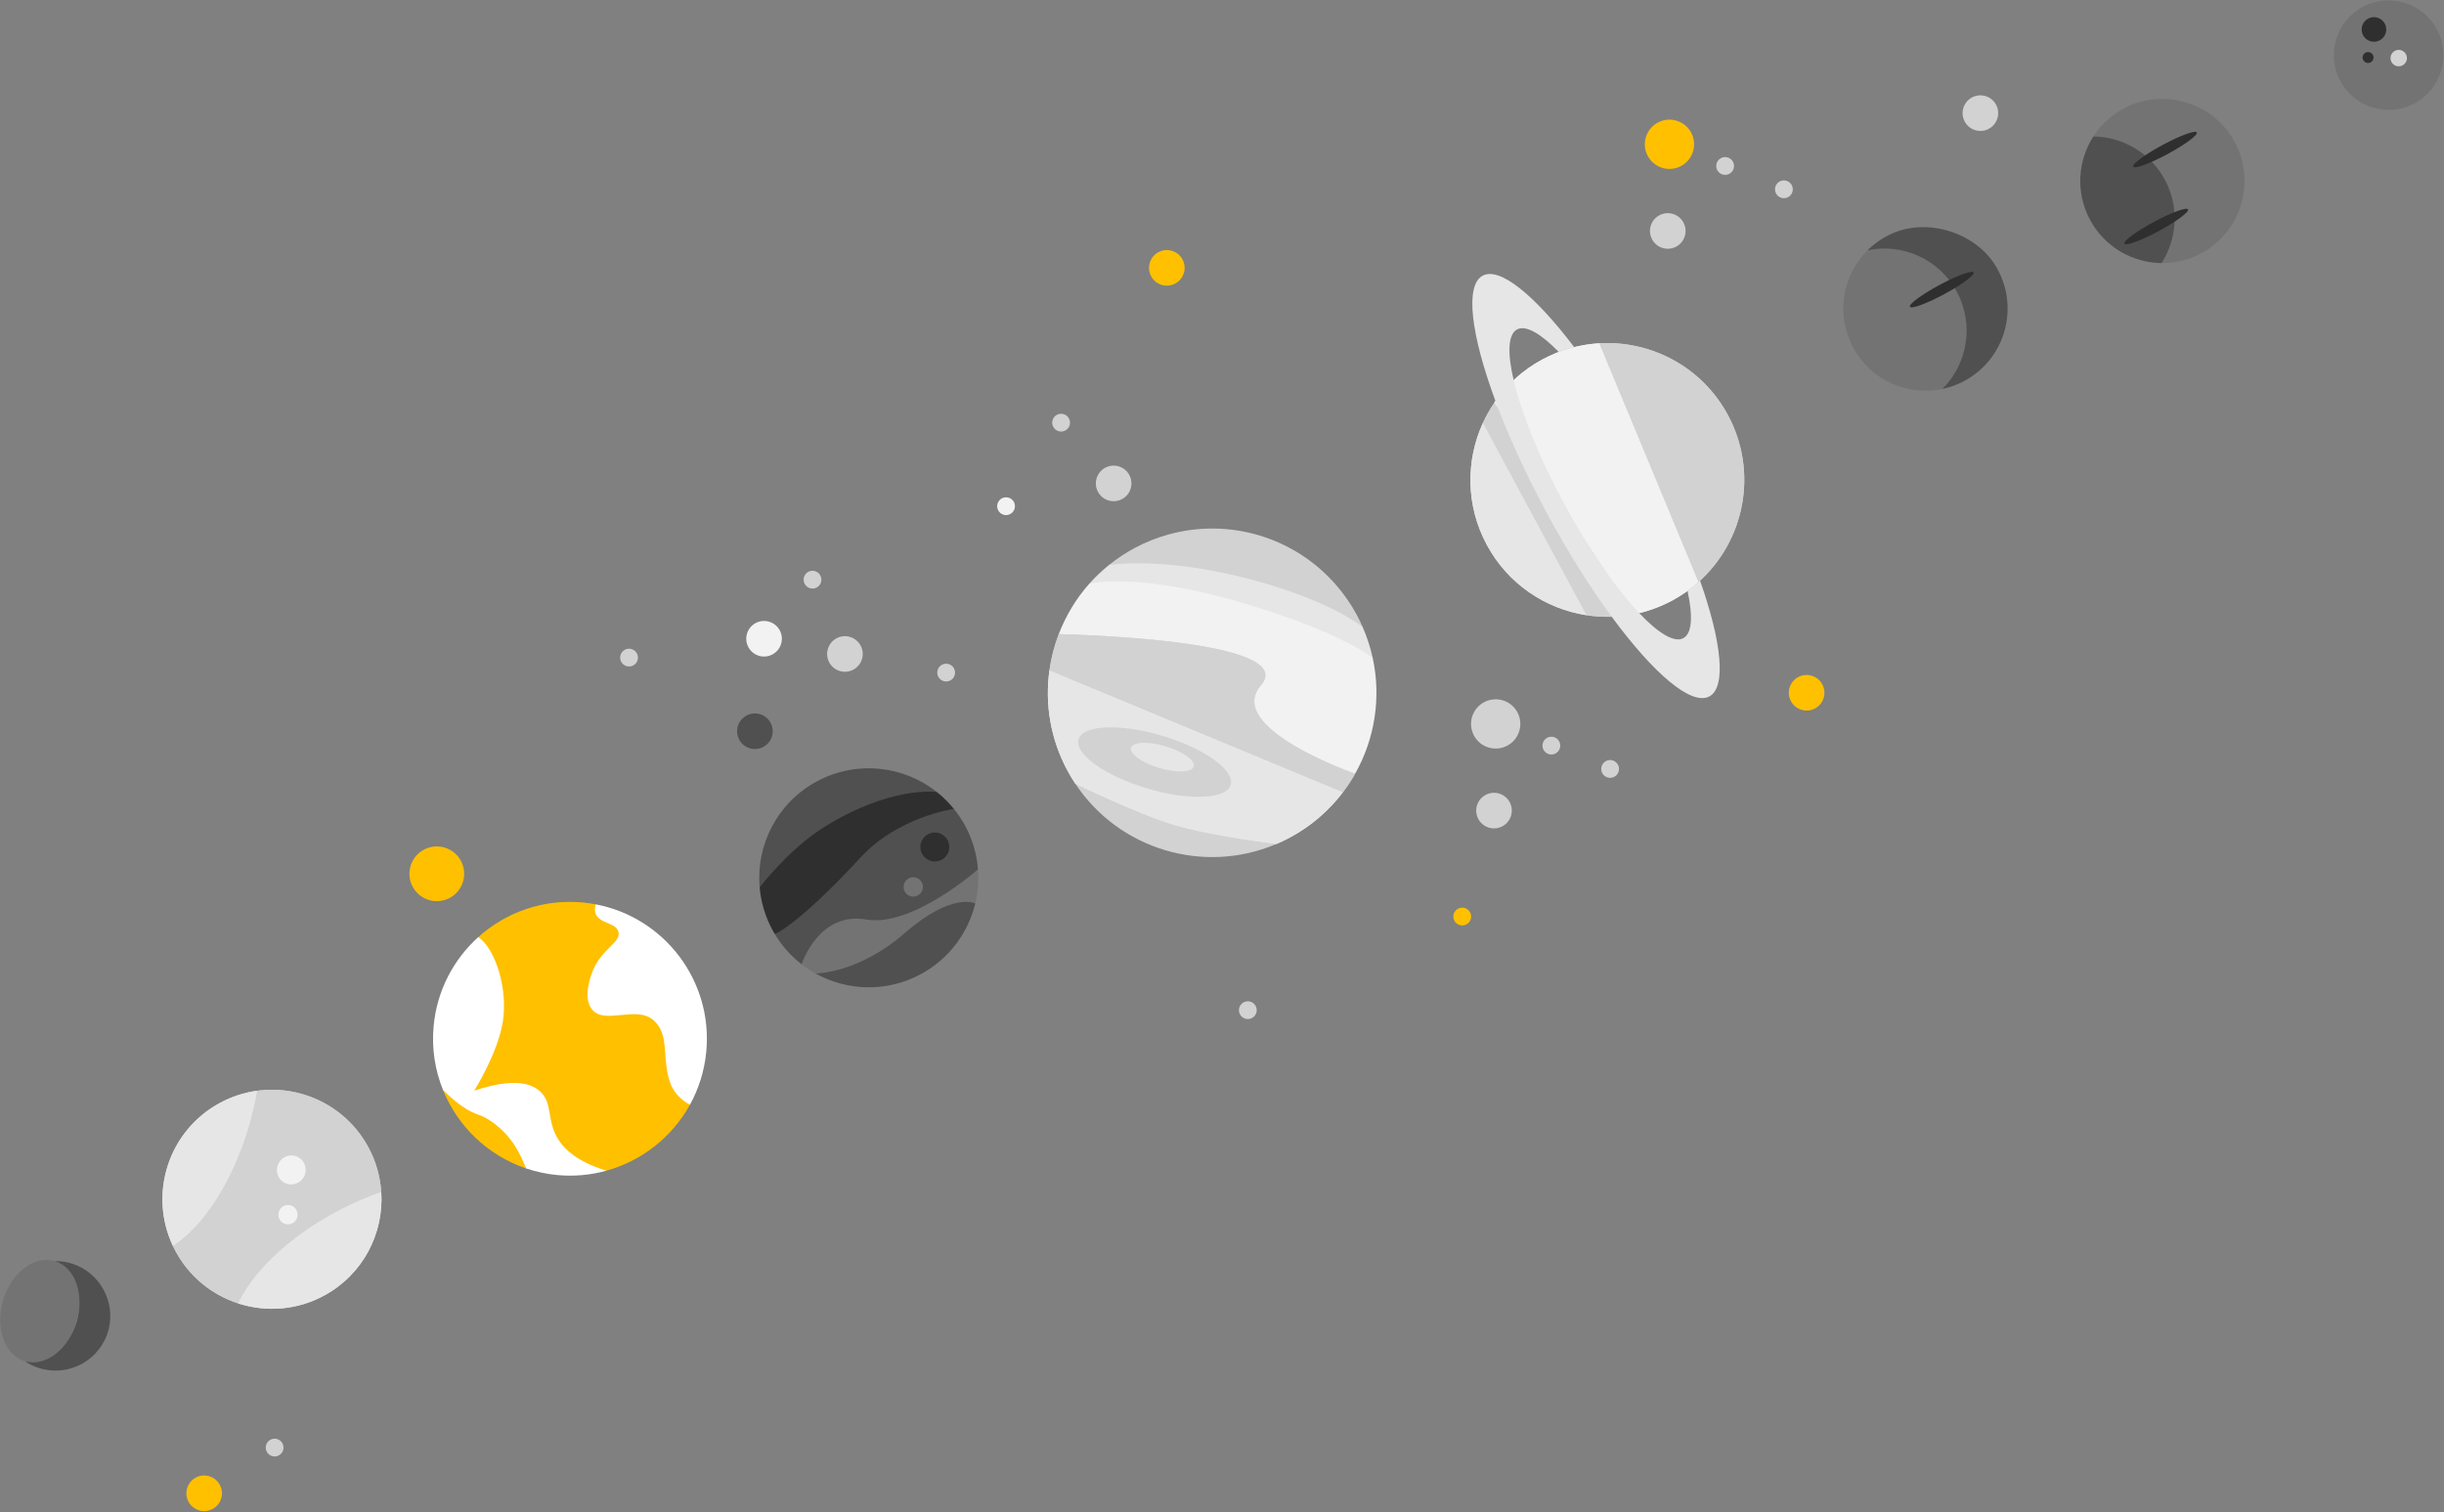 <svg width="2301" height="1424" xmlns="http://www.w3.org/2000/svg" xmlns:xlink="http://www.w3.org/1999/xlink" overflow="hidden"><rect width="100%" height="100%" fill="#808080" stroke="none"/><defs><clipPath id="clip0"><rect x="271" y="129" width="2301" height="1424"/></clipPath></defs><g clip-path="url(#clip0)" transform="translate(-271 -129)"><path d="M339.413 1319.15C333.858 1317.32 328.231 1316.51 322.71 1316.57 322.667 1316.57 322.661 1316.59 322.696 1316.62 340.802 1328.93 349.7 1351.97 343.08 1374.06 336.46 1396.15 316.355 1410.49 294.463 1410.82 294.419 1410.82 294.413 1410.84 294.449 1410.86 298.671 1413.71 303.383 1415.99 308.52 1417.53 336.599 1425.94 366.228 1409.29 373.383 1380.5 379.82 1354.6 364.776 1327.47 339.413 1319.15Z" fill="#505050" fill-rule="evenodd"/><path d="M343.08 1374.06C335.279 1400.08 313.477 1416.54 294.382 1410.82 275.287 1405.1 266.131 1379.36 273.932 1353.33 281.732 1327.31 303.535 1310.85 322.63 1316.57 341.725 1322.29 350.881 1348.03 343.08 1374.06Z" fill="#737373" fill-rule="evenodd"/><path d="M629.969 1251.68C629.046 1237.32 625.119 1222.94 617.85 1209.45 596.846 1170.46 554.355 1150.47 512.919 1156.2 476.057 1187.39 441.044 1258.71 433.683 1302.1 434.501 1303.84 435.359 1305.57 436.279 1307.28 449.416 1331.66 470.965 1348.59 495.394 1356.47 526.739 1351.15 616.409 1281.85 629.969 1251.68Z" fill="#D2D2D2" fill-rule="evenodd"/><path d="M629.969 1251.68C629.046 1237.32 625.119 1222.94 617.85 1209.45 596.846 1170.46 554.355 1150.47 512.919 1156.2 476.057 1187.39 441.044 1258.71 433.683 1302.1 434.501 1303.84 435.359 1305.57 436.279 1307.28 449.416 1331.66 470.965 1348.59 495.394 1356.47 526.739 1351.15 616.409 1281.85 629.969 1251.68Z" fill="#D2D2D2" fill-rule="evenodd"/><path d="M575.982 1349.15C612.631 1329.4 632.478 1290.67 629.969 1251.67 615.967 1256.48 601.576 1262.73 587.247 1270.45 542.391 1294.62 509.03 1327.14 495.393 1356.47 521.203 1364.8 550.224 1363.03 575.982 1349.15Z" fill="#E6E6E6" fill-rule="evenodd"/><path d="M575.982 1349.15C612.631 1329.4 632.478 1290.67 629.969 1251.67 615.967 1256.48 601.576 1262.73 587.247 1270.45 542.391 1294.62 509.03 1327.14 495.393 1356.47 521.203 1364.8 550.224 1363.03 575.982 1349.15Z" fill="#E6E6E6" fill-rule="evenodd"/><path d="M512.919 1156.2C501.068 1157.83 489.299 1161.57 478.148 1167.58 429.722 1193.67 410.593 1252.91 433.683 1302.1 461.505 1284.48 489.098 1243.27 504.719 1191.15 508.267 1179.3 510.987 1167.58 512.919 1156.2Z" fill="#E6E6E6" fill-rule="evenodd"/><path d="M512.919 1156.2C501.068 1157.83 489.299 1161.57 478.148 1167.58 429.722 1193.67 410.593 1252.91 433.683 1302.1 461.505 1284.48 489.098 1243.27 504.719 1191.15 508.267 1179.3 510.987 1167.58 512.919 1156.2Z" fill="#E6E6E6" fill-rule="evenodd"/><path d="M550.786 1275.48C549.338 1280.31 544.287 1283.07 539.505 1281.63 534.722 1280.2 532.019 1275.12 533.467 1270.29 534.916 1265.46 539.967 1262.7 544.749 1264.13 549.531 1265.57 552.234 1270.65 550.786 1275.48Z" fill="#F2F2F2" fill-rule="evenodd"/><path d="M558.202 1234.61C556.028 1241.86 548.464 1246 541.308 1243.86 534.152 1241.72 530.115 1234.1 532.289 1226.84 534.464 1219.58 542.028 1215.44 549.183 1217.59 556.339 1219.73 560.377 1227.35 558.202 1234.61Z" fill="#F2F2F2" fill-rule="evenodd"/><path d="M704.943 939.641C711.697 952.176 707.01 967.813 694.476 974.566 681.941 981.32 666.305 976.633 659.551 964.098 652.797 951.563 657.483 935.927 670.018 929.173 682.553 922.42 698.189 927.106 704.943 939.641Z" fill="#FFC000" fill-rule="evenodd"/><path d="M726.243 1196.16C738.148 1206.73 751.814 1218 766.377 1229.32 775.594 1232.42 785.293 1234.56 795.391 1235.52 811.534 1237.06 827.249 1235.52 841.998 1231.44 844.363 1203.76 828.543 1141.6 806.604 1099.85 783.446 1055.79 755.944 1022.23 721.329 1011.45 698.183 1032.3 682.469 1061.53 679.286 1094.98 677.255 1116.28 680.566 1136.85 688.069 1155.41 697.606 1170.18 714.129 1185.41 726.243 1196.16Z" fill="#FFFFFF" fill-rule="evenodd"/><path d="M814.701 1087.21C842.436 1157.72 905.134 1171.01 920.601 1169.29 928.83 1154.34 934.225 1137.5 935.944 1119.43 942.308 1052.64 896.502 992.934 831.886 980.622 819.022 993.766 796.778 1041.65 814.701 1087.21Z" fill="#FFFFFF" fill-rule="evenodd"/><path d="M766.377 1229.32C760.585 1215.46 753.614 1199.71 735.334 1186.3 722.275 1176.72 720.149 1180.58 705.757 1170.53 703.609 1169.03 696.364 1163.83 688.164 1155.51 688.142 1155.49 688.107 1155.51 688.118 1155.53 701.997 1189.76 730.239 1217.05 766.072 1229.22 766.099 1229.22 766.237 1229.28 766.377 1229.32Z" fill="#FFC000" fill-rule="evenodd"/><path d="M920.599 1169.29C912.587 1165.18 905.206 1158.01 901.937 1148.6 893.676 1124.81 901.843 1104.3 886.782 1090.18 870.586 1075 840.325 1094.68 828.24 1079.43 819.068 1067.85 828.036 1045.85 829.095 1043.25 837.697 1022.15 855.654 1016.64 853.296 1006.71 851.11 997.51 834.906 998.962 831.662 989.113 830.83 986.581 830.989 983.671 831.887 980.619 827.935 979.868 823.924 979.271 819.839 978.882 782.417 975.317 747.221 988.135 721.33 1011.45 737.813 1022.97 749.3 1060.76 744.379 1091.34 739.712 1120.35 718.375 1154.68 717.515 1156.07 717.498 1156.1 717.519 1156.1 717.555 1156.09 738.949 1148.95 765.43 1143.73 779.578 1156.85 790.617 1167.08 786.425 1181.32 793.876 1197.05 799.709 1209.37 812.662 1222.54 841.976 1231.43 875.475 1222.16 903.901 1199.61 920.599 1169.29Z" fill="#FFC000" fill-rule="evenodd"/><path d="M1040.02 864.843C1002.62 884.994 982.702 924.917 986.202 964.712L1153.03 874.824C1121.72 850.013 1077.42 844.692 1040.02 864.843Z" fill="#505050" fill-rule="evenodd"/><path d="M1025.75 1037.12C1029.9 1040.34 1034.27 1043.21 1038.82 1045.74 1038.82 1045.74 1065.29 1050.35 1093.93 1042.79 1122.57 1035.22 1189.18 979.801 1189.18 979.801 1191.7 969.362 1192.59 958.522 1191.75 947.675 1191.75 947.675 1128.3 928.534 1078.55 961.201 1028.79 993.868 1025.75 1037.12 1025.75 1037.12Z" fill="#737373" fill-rule="evenodd"/><path d="M1137.85 1046.41C1164.71 1031.94 1182.54 1007.29 1189.18 979.801 1189.18 979.801 1167.54 968.621 1122.83 1007.65 1080.27 1044.8 1041.14 1045.72 1038.92 1045.74 1038.87 1045.74 1038.87 1045.76 1038.91 1045.79 1068.6 1062.22 1105.76 1063.71 1137.85 1046.41Z" fill="#505050" fill-rule="evenodd"/><path d="M1153.03 874.824C1153.03 874.824 1109.35 868.491 1045.97 908.493 1012.98 929.317 986.202 964.712 986.202 964.712 987.393 978.268 991.288 991.805 998.153 1004.54 998.909 1005.94 999.703 1007.32 1000.51 1008.67 1000.51 1008.67 1045.57 1004.43 1080.63 975.819 1115.68 947.203 1169.05 890.705 1169.05 890.705 1164.24 884.762 1158.87 879.451 1153.03 874.824Z" fill="#2F2F2F" fill-rule="evenodd"/><path d="M1179.72 906.713C1176.62 900.948 1173.02 895.619 1169.05 890.705 1169.05 890.705 1116.58 898.173 1081.42 936.247 1022.25 1000.35 1000.51 1008.67 1000.51 1008.67 1007.26 1019.95 1015.88 1029.48 1025.75 1037.12 1025.75 1037.12 1041.45 987.072 1086.68 994.916 1129.86 1002.41 1191.75 947.673 1191.75 947.673 1190.69 933.742 1186.78 919.806 1179.72 906.713Z" fill="#505050" fill-rule="evenodd"/><path d="M1139.55 966.847C1138.1 971.66 1133.03 974.392 1128.22 972.95 1123.41 971.507 1120.67 966.436 1122.12 961.623 1123.56 956.81 1128.63 954.078 1133.44 955.52 1138.26 956.963 1140.99 962.034 1139.55 966.847Z" fill="#737373" fill-rule="evenodd"/><path d="M1164.2 930.537C1162.03 937.757 1154.43 941.855 1147.21 939.691 1139.99 937.528 1135.89 929.921 1138.05 922.701 1140.22 915.482 1147.82 911.383 1155.04 913.547 1162.26 915.711 1166.36 923.318 1164.2 930.537Z" fill="#2F2F2F" fill-rule="evenodd"/><path d="M1553.95 719.522C1553.95 719.522 1526.23 681.676 1444.24 657.938 1365.23 635.068 1315 661.148 1315 661.148 1308.35 666.513 1302.21 672.331 1296.65 678.583 1296.65 678.583 1308.63 701.805 1420.75 735.409 1532.87 769.013 1563.39 748.605 1563.39 748.605 1561.25 738.769 1558.12 729.035 1553.95 719.522Z" fill="#E6E6E6" fill-rule="evenodd"/><path d="M1548.42 708.065C1542.78 697.597 1536.07 688.08 1528.56 679.493 1489.4 634.73 1428.17 616.443 1370.87 632.395 1359.97 635.431 1349.24 639.666 1338.86 645.26 1330.3 649.87 1322.39 655.201 1315.08 661.085 1315.04 661.118 1315.04 661.142 1315.09 661.132 1317.66 660.703 1373.55 651.848 1465.64 679.45 1526.55 697.705 1552.25 718.139 1553.86 719.454 1553.91 719.49 1553.93 719.475 1553.9 719.419 1552.23 715.599 1550.43 711.804 1548.42 708.065Z" fill="#D2D2D2" fill-rule="evenodd"/><path d="M1563.39 748.605C1563.39 748.605 1536.31 725.372 1443.12 697.442 1341.83 667.085 1296.65 678.58 1296.65 678.58 1284.1 692.683 1274.42 708.852 1267.8 726.151L1535.41 861.553 1546.84 857.626C1565.29 824.951 1571.56 786.108 1563.39 748.605Z" fill="#F2F2F2" fill-rule="evenodd"/><path d="M1546.84 857.626C1546.84 857.626 1423.17 814.757 1458.15 774.268 1496.04 730.428 1267.8 726.152 1267.8 726.152 1263.58 737.211 1260.61 748.724 1258.99 760.474 1258.99 760.474 1276.08 787.057 1387.21 831.757 1503.05 878.353 1535.25 875.208 1535.25 875.208 1539.53 869.594 1543.39 863.72 1546.84 857.626Z" fill="#D2D2D2" fill-rule="evenodd"/><path d="M1546.84 857.626C1546.84 857.626 1423.17 814.757 1458.15 774.268 1496.04 730.428 1267.8 726.152 1267.8 726.152 1263.58 737.211 1260.61 748.724 1258.99 760.474 1258.99 760.474 1276.08 787.057 1387.21 831.757 1503.05 878.353 1535.25 875.208 1535.25 875.208 1539.53 869.594 1543.39 863.72 1546.84 857.626Z" fill="#D2D2D2" fill-rule="evenodd"/><path d="M1472.91 923.705C1472.91 923.705 1460.06 905.985 1382.51 882.743 1304.96 859.501 1283.31 866.881 1283.31 866.881 1324.4 929.022 1404.41 953.002 1472.91 923.705Z" fill="#D2D2D2" fill-rule="evenodd"/><path d="M1485.61 917.616C1505.65 906.82 1522.31 892.211 1535.25 875.208L1258.99 760.474C1254.68 791.839 1259.89 824.804 1276.05 854.809 1278.3 858.988 1280.74 862.997 1283.31 866.881 1283.31 866.881 1341.89 895.476 1376.82 905.944 1411.75 916.412 1472.9 923.705 1472.9 923.705 1477.19 921.871 1481.43 919.867 1485.61 917.616Z" fill="#E6E6E6" fill-rule="evenodd"/><path d="M1485.61 917.616C1505.65 906.82 1522.31 892.211 1535.25 875.208L1258.99 760.474C1254.68 791.839 1259.89 824.804 1276.05 854.809 1278.3 858.988 1280.74 862.997 1283.31 866.881 1283.31 866.881 1341.89 895.476 1376.82 905.944 1411.75 916.412 1472.9 923.705 1472.9 923.705 1477.19 921.871 1481.43 919.867 1485.61 917.616Z" fill="#E6E6E6" fill-rule="evenodd"/><path d="M1429.67 868.127C1425.58 881.766 1390.2 883.213 1350.65 871.358 1311.09 859.503 1282.34 838.835 1286.43 825.196 1290.52 811.557 1325.9 810.111 1365.45 821.966 1405 833.821 1433.75 854.488 1429.67 868.127Z" fill="#D2D2D2" fill-rule="evenodd"/><path d="M1394.9 850.842C1393.21 856.461 1378.63 857.054 1362.32 852.167 1346.02 847.279 1334.16 838.763 1335.85 833.144 1337.53 827.526 1352.11 826.933 1368.42 831.82 1384.73 836.707 1396.58 845.224 1394.9 850.842Z" fill="#E6E6E6" fill-rule="evenodd"/><path d="M1845.46 694.443C1854.57 689.535 1862.82 683.665 1870.22 677.062 1870.22 677.062 1867.33 610.342 1845.58 555.379 1823.84 500.416 1776.82 452.273 1776.82 452.273 1758.6 453.318 1740.3 458.248 1723.17 467.479 1704.4 477.591 1689.18 491.705 1677.94 508.171 1677.94 508.171 1688.24 557.741 1726.92 617.244 1765.61 676.746 1808.83 707.547 1808.83 707.547 1821.32 705.123 1833.66 700.799 1845.46 694.443Z" fill="#F2F2F2" fill-rule="evenodd"/><path d="M1845.46 694.443C1854.57 689.535 1862.82 683.665 1870.22 677.062 1870.22 677.062 1867.33 610.342 1845.58 555.379 1823.84 500.416 1776.82 452.273 1776.82 452.273 1758.6 453.318 1740.3 458.248 1723.17 467.479 1704.4 477.591 1689.18 491.705 1677.94 508.171 1677.94 508.171 1688.24 557.741 1726.92 617.244 1765.61 676.746 1808.83 707.547 1808.83 707.547 1821.32 705.123 1833.66 700.799 1845.46 694.443Z" fill="#F2F2F2" fill-rule="evenodd"/><path d="M1677.94 508.17C1673.75 514.303 1670.1 520.753 1667.05 527.461 1667.05 527.461 1672.98 587.081 1699.52 633.252 1726.05 679.423 1764.5 708.322 1764.5 708.322 1779.04 710.598 1794.04 710.416 1808.83 707.547L1677.94 508.17Z" fill="#D2D2D2" fill-rule="evenodd"/><path d="M1677.94 508.17C1673.75 514.303 1670.1 520.753 1667.05 527.461 1667.05 527.461 1672.98 587.081 1699.52 633.252 1726.05 679.423 1764.5 708.322 1764.5 708.322 1779.04 710.598 1794.04 710.416 1808.83 707.547L1677.94 508.17Z" fill="#D2D2D2" fill-rule="evenodd"/><path d="M1670.83 642.104C1690.72 679.022 1726.03 702.307 1764.49 708.325L1667.05 527.461C1650.91 562.897 1650.94 605.188 1670.83 642.104Z" fill="#E6E6E6" fill-rule="evenodd"/><path d="M1670.83 642.104C1690.72 679.022 1726.03 702.307 1764.49 708.325L1667.05 527.461C1650.91 562.897 1650.94 605.188 1670.83 642.104Z" fill="#E6E6E6" fill-rule="evenodd"/><path d="M1897.8 519.818C1873.26 474.275 1825.27 449.484 1776.82 452.272L1870.22 677.062C1913.71 638.251 1926.66 573.383 1897.8 519.818Z" fill="#D2D2D2" fill-rule="evenodd"/><path d="M1897.8 519.818C1873.26 474.275 1825.27 449.484 1776.82 452.272L1870.22 677.062C1913.71 638.251 1926.66 573.383 1897.8 519.818Z" fill="#D2D2D2" fill-rule="evenodd"/><path d="M1871.56 675.716C1867.87 679.136 1863.93 682.341 1859.78 685.355 1864.98 709.103 1864.1 725.519 1855.89 729.945 1847.34 734.552 1832.3 725.348 1814.4 706.464 1792.82 683.703 1767.07 646.864 1743.43 602.986 1719.79 559.109 1703.19 517.341 1696.05 486.801 1690.12 461.464 1690.71 443.848 1699.26 439.241 1707.47 434.816 1721.67 443.115 1738.64 460.514 1743.43 458.71 1748.28 457.181 1753.17 455.978 1716.17 407.288 1683.06 379.918 1666.91 388.619 1649.96 397.752 1655.93 444.344 1678.87 506.4 1690.71 538.417 1707.06 574.547 1727.12 611.777 1747.18 649.011 1768.36 682.539 1788.59 710.031 1827.8 763.325 1863.43 793.933 1880.38 784.799 1896.53 776.098 1891.88 733.399 1871.56 675.716Z" fill="#E6E6E6" fill-rule="evenodd"/><path d="M2128.49 396.326C2111.84 365.426 2056.42 344.043 2029.33 364.695 2005.6 388.213 1999.06 425.386 2015.71 456.286 2032.36 487.19 2067 502.172 2099.69 495.294 2126.29 489.867 2145.14 427.227 2128.49 396.326Z" fill="#737373" fill-rule="evenodd"/><path d="M2052.93 348.68C2043.84 352.65 2035.96 358.127 2029.39 364.634 2029.35 364.668 2029.36 364.688 2029.41 364.677 2062.08 357.845 2096.67 372.827 2113.31 403.702 2129.94 434.576 2123.43 471.711 2099.75 495.233 2099.72 495.267 2099.73 495.286 2099.77 495.275 2106.84 493.785 2113.81 491.287 2120.49 487.689 2159.29 466.783 2173.02 417.495 2149.84 379.341 2130.91 348.185 2086.34 334.094 2052.93 348.68Z" fill="#505050" fill-rule="evenodd"/><path d="M2129.11 385.586C2130.39 387.953 2118.01 397.096 2101.47 406.008 2084.93 414.919 2070.48 420.224 2069.21 417.857 2067.93 415.49 2080.31 406.347 2096.85 397.435 2113.39 388.524 2127.84 383.219 2129.11 385.586Z" fill="#2F2F2F" fill-rule="evenodd"/><path d="M2329.75 286.368C2315.92 260.703 2265.6 240.588 2241.86 257.528 2227.14 280.432 2224.97 310.426 2238.79 336.091 2252.62 361.759 2278.87 376.442 2306.09 376.748 2331.94 365.257 2343.58 312.037 2329.75 286.368Z" fill="#505050" fill-rule="evenodd"/><path d="M2273.29 229.733C2259.92 236.2 2249.31 245.945 2241.88 257.488 2241.87 257.51 2241.88 257.53 2241.9 257.529 2269.11 257.848 2295.33 272.53 2309.15 298.183 2322.97 323.832 2320.81 353.807 2306.12 376.708 2306.1 376.731 2306.11 376.749 2306.14 376.749 2318.79 376.88 2331.65 373.917 2343.57 367.494 2382.61 346.454 2396.27 296.691 2372.49 258.443 2351.82 225.187 2308.55 212.689 2273.29 229.733Z" fill="#737373" fill-rule="evenodd"/><path d="M2339.27 253.704C2340.55 256.071 2328.17 265.215 2311.63 274.126 2295.08 283.037 2280.64 288.343 2279.36 285.975 2278.09 283.608 2290.47 274.465 2307.01 265.553 2323.55 256.642 2338 251.337 2339.27 253.704Z" fill="#2F2F2F" fill-rule="evenodd"/><path d="M2331.01 326.192C2332.28 328.559 2319.91 337.703 2303.36 346.614 2286.82 355.526 2272.38 360.831 2271.1 358.463 2269.83 356.096 2282.2 346.953 2298.75 338.042 2315.29 329.13 2329.73 323.825 2331.01 326.192Z" fill="#2F2F2F" fill-rule="evenodd"/><path d="M2563.07 152.855C2578.59 176.737 2571.8 208.673 2547.92 224.186 2524.04 239.7 2492.1 232.916 2476.59 209.035 2461.08 185.154 2467.86 153.218 2491.74 137.704 2515.62 122.191 2547.56 128.974 2563.07 152.855Z" fill="#737373" fill-rule="evenodd"/><path d="M2504.84 180.341C2506.39 182.729 2505.72 185.923 2503.33 187.474 2500.94 189.026 2497.75 188.347 2496.19 185.959 2494.64 183.571 2495.32 180.377 2497.71 178.826 2500.1 177.275 2503.29 177.953 2504.84 180.341Z" fill="#2F2F2F" fill-rule="evenodd"/><path d="M2535.86 179.496C2538.19 183.078 2537.17 187.868 2533.59 190.195 2530 192.522 2525.21 191.504 2522.89 187.922 2520.56 184.34 2521.58 179.55 2525.16 177.223 2528.74 174.896 2533.53 175.913 2535.86 179.496Z" fill="#D2D2D2" fill-rule="evenodd"/><path d="M2515.78 150.418C2519.28 155.792 2517.75 162.977 2512.38 166.468 2507 169.958 2499.82 168.432 2496.33 163.059 2492.84 157.685 2494.36 150.5 2499.73 147.009 2505.11 143.519 2512.29 145.045 2515.78 150.418Z" fill="#2F2F2F" fill-rule="evenodd"/><path d="M479.277 1540.05C476.62 1548.92 467.278 1553.95 458.413 1551.29 449.547 1548.64 444.515 1539.3 447.172 1530.43 449.829 1521.57 459.17 1516.53 468.035 1519.19 476.901 1521.85 481.934 1531.19 479.277 1540.05Z" fill="#FFC000" fill-rule="evenodd"/><path d="M537.581 1494.59C536.253 1499.02 531.582 1501.54 527.15 1500.21 522.717 1498.88 520.2 1494.21 521.529 1489.78 522.858 1485.34 527.528 1482.83 531.961 1484.15 536.394 1485.48 538.91 1490.15 537.581 1494.59Z" fill="#D2D2D2" fill-rule="evenodd"/><path d="M871.271 750.671C869.942 755.104 865.272 757.62 860.839 756.291 856.407 754.963 853.89 750.293 855.219 745.86 856.547 741.427 861.218 738.911 865.65 740.239 870.083 741.568 872.599 746.238 871.271 750.671Z" fill="#D2D2D2" fill-rule="evenodd"/><path d="M1043.99 677.285C1042.66 681.718 1037.99 684.234 1033.55 682.906 1029.12 681.577 1026.61 676.907 1027.93 672.474 1029.26 668.042 1033.93 665.525 1038.37 666.854 1042.8 668.182 1045.31 672.853 1043.99 677.285Z" fill="#D2D2D2" fill-rule="evenodd"/><path d="M997.795 822.421C995.138 831.287 985.797 836.32 976.932 833.663 968.066 831.005 963.033 821.664 965.691 812.799 968.348 803.934 977.688 798.901 986.554 801.558 995.419 804.215 1000.45 813.556 997.795 822.421Z" fill="#505050" fill-rule="evenodd"/><path d="M1006.41 735.326C1003.75 744.191 994.407 749.224 985.541 746.567 976.676 743.91 971.643 734.569 974.3 725.703 976.958 716.838 986.298 711.805 995.164 714.462 1004.03 717.119 1009.06 726.46 1006.41 735.326Z" fill="#F2F2F2" fill-rule="evenodd"/><path d="M1169.82 764.793C1168.5 769.225 1163.83 771.742 1159.39 770.413 1154.96 769.085 1152.44 764.414 1153.77 759.981 1155.1 755.549 1159.77 753.032 1164.2 754.361 1168.64 755.69 1171.15 760.36 1169.82 764.793Z" fill="#D2D2D2" fill-rule="evenodd"/><path d="M1278.05 529.431C1276.72 533.864 1272.05 536.38 1267.61 535.052 1263.18 533.723 1260.67 529.053 1261.99 524.62 1263.32 520.188 1267.99 517.671 1272.43 519 1276.86 520.328 1279.37 524.999 1278.05 529.431Z" fill="#D2D2D2" fill-rule="evenodd"/><path d="M1226.21 608.095C1224.88 612.528 1220.21 615.044 1215.78 613.715 1211.35 612.387 1208.83 607.717 1210.16 603.284 1211.49 598.851 1216.16 596.335 1220.59 597.663 1225.02 598.992 1227.54 603.662 1226.21 608.095Z" fill="#F2F2F2" fill-rule="evenodd"/><path d="M1385.61 386.055C1382.96 394.92 1373.62 399.953 1364.75 397.296 1355.88 394.639 1350.85 385.298 1353.51 376.432 1356.17 367.567 1365.51 362.534 1374.37 365.191 1383.24 367.848 1388.27 377.189 1385.61 386.055Z" fill="#FFC000" fill-rule="evenodd"/><path d="M1335.54 589.052C1332.88 597.918 1323.54 602.951 1314.67 600.294 1305.81 597.637 1300.78 588.295 1303.43 579.43 1306.09 570.565 1315.43 565.532 1324.3 568.189 1333.16 570.846 1338.19 580.187 1335.54 589.052Z" fill="#D2D2D2" fill-rule="evenodd"/><path d="M1082.54 749.668C1079.89 758.533 1070.54 763.566 1061.68 760.909 1052.81 758.252 1047.78 748.911 1050.44 740.045 1053.1 731.18 1062.44 726.147 1071.3 728.804 1080.17 731.461 1085.2 740.802 1082.54 749.668Z" fill="#D2D2D2" fill-rule="evenodd"/><path d="M1865 271.544C1861.32 283.819 1848.39 290.788 1836.12 287.108 1823.84 283.429 1816.87 270.496 1820.55 258.221 1824.23 245.945 1837.16 238.977 1849.44 242.656 1861.71 246.335 1868.68 259.269 1865 271.544Z" fill="#FFC000" fill-rule="evenodd"/><path d="M1958.54 309.672C1957.21 314.105 1952.54 316.621 1948.11 315.292 1943.68 313.964 1941.16 309.294 1942.49 304.861 1943.82 300.428 1948.49 297.912 1952.92 299.24 1957.35 300.569 1959.87 305.239 1958.54 309.672Z" fill="#D2D2D2" fill-rule="evenodd"/><path d="M1903.22 287.709C1901.89 292.142 1897.22 294.658 1892.79 293.33 1888.36 292.001 1885.84 287.331 1887.17 282.898 1888.5 278.465 1893.17 275.949 1897.6 277.277 1902.03 278.606 1904.55 283.276 1903.22 287.709Z" fill="#D2D2D2" fill-rule="evenodd"/><path d="M2151.57 240.356C2148.91 249.221 2139.57 254.254 2130.71 251.597 2121.84 248.94 2116.81 239.599 2119.46 230.733 2122.12 221.868 2131.46 216.835 2140.33 219.492 2149.19 222.149 2154.23 231.49 2151.57 240.356Z" fill="#D2D2D2" fill-rule="evenodd"/><path d="M1857.25 351.308C1854.59 360.173 1845.25 365.206 1836.38 362.549 1827.52 359.892 1822.48 350.551 1825.14 341.685 1827.8 332.82 1837.14 327.787 1846 330.444 1854.87 333.101 1859.9 342.442 1857.25 351.308Z" fill="#D2D2D2" fill-rule="evenodd"/><path d="M1701.4 817.39C1697.72 829.665 1684.79 836.633 1672.52 832.954 1660.24 829.275 1653.27 816.342 1656.95 804.067 1660.63 791.791 1673.56 784.823 1685.84 788.502 1698.11 792.181 1705.08 805.114 1701.4 817.39Z" fill="#D2D2D2" fill-rule="evenodd"/><path d="M1794.94 855.518C1793.61 859.951 1788.94 862.467 1784.51 861.138 1780.08 859.81 1777.56 855.139 1778.89 850.707 1780.22 846.274 1784.89 843.757 1789.32 845.086 1793.75 846.415 1796.27 851.085 1794.94 855.518Z" fill="#D2D2D2" fill-rule="evenodd"/><path d="M1739.62 833.554C1738.29 837.987 1733.62 840.503 1729.19 839.175 1724.76 837.846 1722.24 833.176 1723.57 828.743 1724.9 824.31 1729.57 821.794 1734 823.122 1738.43 824.451 1740.95 829.122 1739.62 833.554Z" fill="#D2D2D2" fill-rule="evenodd"/><path d="M1987.97 786.201C1985.31 795.066 1975.97 800.099 1967.11 797.442 1958.24 794.785 1953.21 785.444 1955.86 776.579 1958.52 767.713 1967.86 762.68 1976.73 765.338 1985.59 767.995 1990.63 777.336 1987.97 786.201Z" fill="#FFC000" fill-rule="evenodd"/><path d="M1693.65 897.153C1690.99 906.019 1681.65 911.052 1672.78 908.395 1663.92 905.738 1658.88 896.396 1661.54 887.531 1664.2 878.666 1673.54 873.633 1682.4 876.29 1691.27 878.947 1696.3 888.288 1693.65 897.153Z" fill="#D2D2D2" fill-rule="evenodd"/><path d="M1453.84 1082.7C1452.51 1087.13 1447.84 1089.65 1443.41 1088.32 1438.98 1086.99 1436.46 1082.32 1437.79 1077.89 1439.12 1073.46 1443.79 1070.94 1448.22 1072.27 1452.65 1073.6 1455.17 1078.27 1453.84 1082.7Z" fill="#D2D2D2" fill-rule="evenodd"/><path d="M1655.71 994.529C1654.38 998.962 1649.71 1001.48 1645.28 1000.15 1640.85 998.821 1638.33 994.15 1639.66 989.718 1640.99 985.285 1645.66 982.768 1650.09 984.097 1654.53 985.426 1657.04 990.096 1655.71 994.529Z" fill="#FFC000" fill-rule="evenodd"/></g></svg>